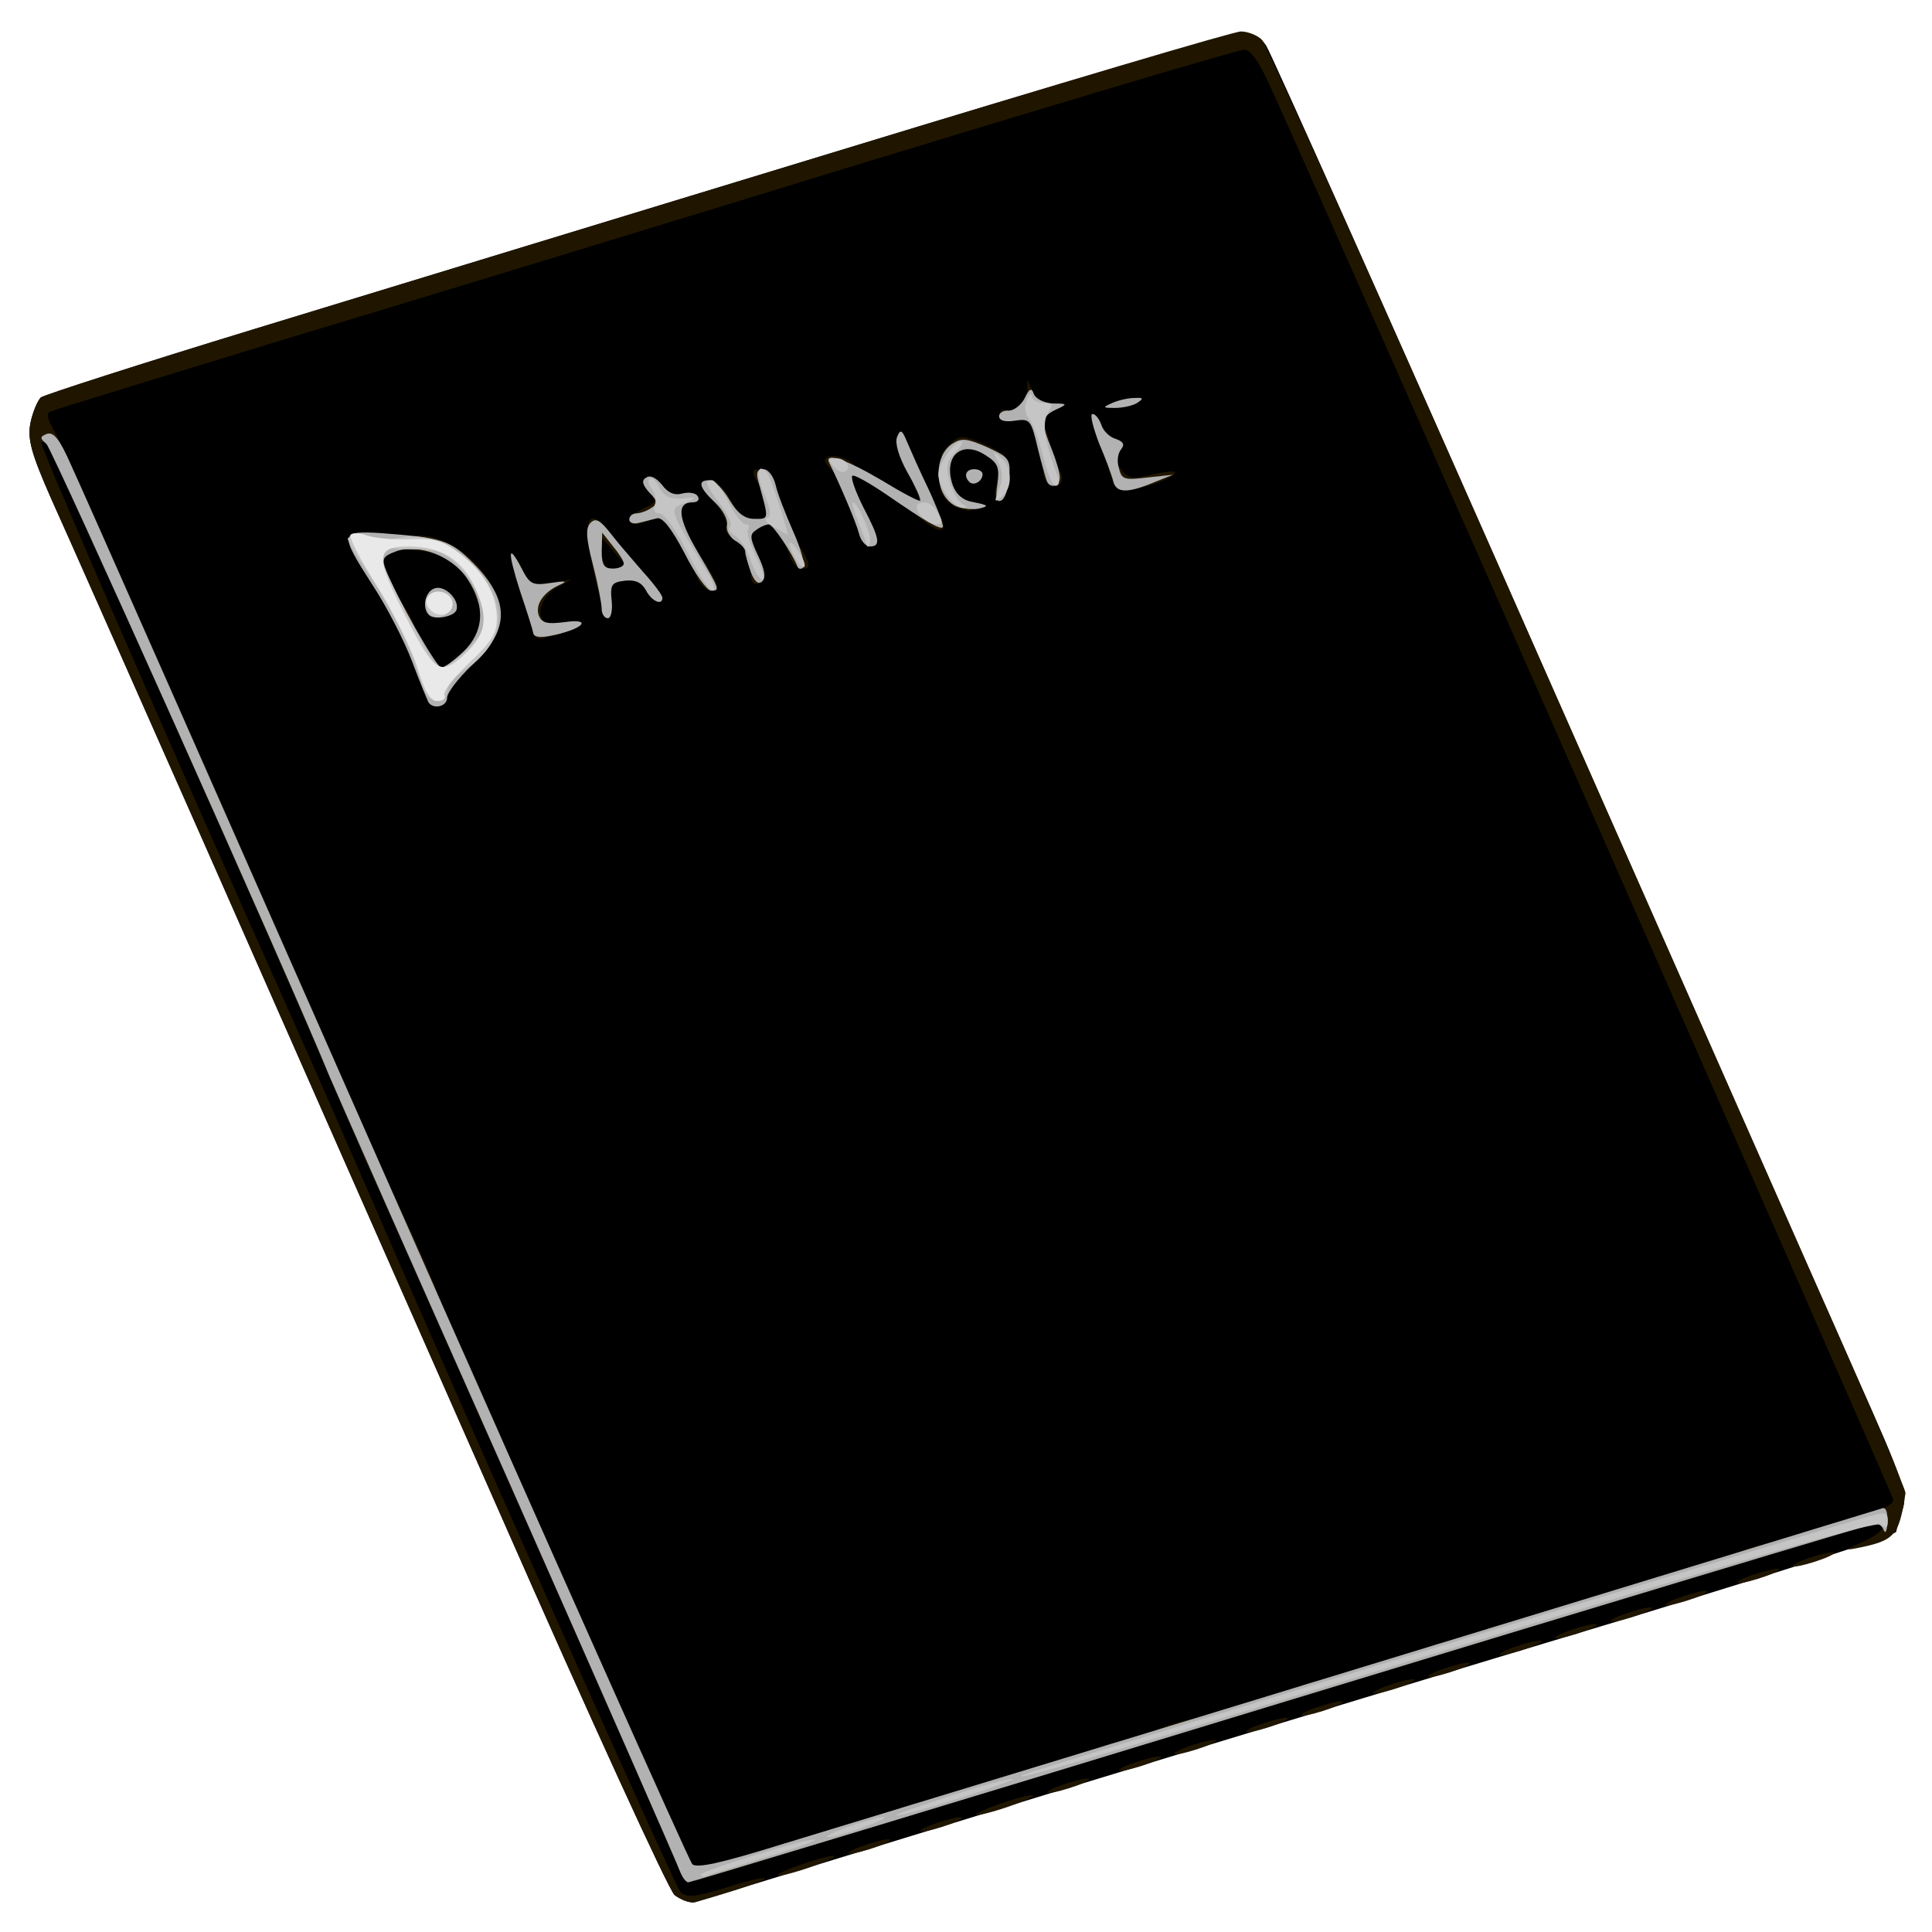 <?xml version="1.0" encoding="utf-8"?>
<!DOCTYPE svg PUBLIC "-//W3C//DTD SVG 1.0//EN" "http://www.w3.org/TR/2001/REC-SVG-20010904/DTD/svg10.dtd">
<svg version="1.0" xmlns="http://www.w3.org/2000/svg" width="32px" height="32px" viewBox="0 0 350 350" preserveAspectRatio="xMidYMid meet">
 <g fill="#000000">
  <path d="M122.2 343.3 c-1.1 -1 -15.3 -32 -31.7 -69.3 -16.4 -37.1 -40.3 -91.3 -53.2 -120.5 -12.9 -29.1 -25.5 -57.6 -28 -63.1 -3.7 -8.4 -4.3 -10.8 -3.8 -13.7 0.4 -2 1.3 -4.1 1.9 -4.7 0.7 -0.5 18.1 -6.1 38.7 -12.4 20.6 -6.3 68.5 -20.9 106.5 -32.5 38 -11.6 70.5 -21.1 72.2 -21.1 2.2 0 3.6 0.7 4.6 2.3 0.8 1.2 23.2 51.3 49.6 111.2 26.5 60 52.3 118.4 57.4 129.9 8.4 18.8 9.2 21.2 8.3 24 -0.5 1.7 -1.1 3.6 -1.2 4.1 -0.1 0.6 -20.9 7.2 -46.1 14.9 -25.3 7.6 -73.8 22.3 -107.9 32.7 -34.1 10.5 -62.7 19.2 -63.6 19.5 -0.9 0.2 -2.5 -0.4 -3.7 -1.3z"/>
 </g>
 <g fill="#201600">
  <path d="M122.2 343.3 c-1.1 -1 -15.3 -32 -31.7 -69.3 -16.4 -37.1 -40.3 -91.3 -53.2 -120.5 -12.9 -29.1 -25.5 -57.6 -28 -63.1 -3.7 -8.4 -4.3 -10.8 -3.8 -13.7 0.4 -2 1.3 -4.1 1.9 -4.7 0.7 -0.5 18.1 -6.1 38.7 -12.4 20.6 -6.3 68.7 -21 106.9 -32.6 38.2 -11.7 70.5 -21.3 71.8 -21.3 1.3 0 3 0.7 3.8 1.5 0.8 0.8 19.9 43.3 42.5 94.4 22.6 51.1 48.5 109.8 57.6 130.4 9.2 20.6 16.6 37.9 16.5 38.5 -1.2 7.8 -1.9 8.6 -9 10 -2 0.4 -1.7 0.1 1.1 -1.1 3.5 -1.5 5 -3.4 2.6 -3.4 -0.6 0 -48.3 14.4 -106.1 32 -57.8 17.6 -106.2 32.3 -107.4 32.6 -1.8 0.5 -2.6 0.1 -3 -1.2 -0.5 -1.5 -49.8 -112.9 -57.5 -129.9 -0.9 -2.2 -4.1 -9.4 -6.9 -16 -11.4 -26.7 -49.4 -112.1 -50.1 -112.9 -0.5 -0.5 -1.1 -0.7 -1.4 -0.4 -0.4 0.4 24.2 56.9 45 103.3 3.7 8.3 10.2 23.1 14.5 33 18.4 42.6 55.2 125.1 56.3 126.3 1.1 1 2.6 0.9 8.1 -0.8 3.7 -1.2 7 -2 7.2 -1.7 0.3 0.3 -5.6 2.3 -12.7 4.3 -0.9 0.2 -2.5 -0.4 -3.7 -1.3z m15.1 -6.9 c1.5 -0.3 2.7 -0.9 2.7 -1.4 0 -0.5 2.1 -1.2 4.8 -1.6 2.6 -0.4 5 -1.1 5.3 -1.6 0.3 -0.4 3.2 -1.3 6.5 -1.8 3.2 -0.5 6 -1.4 6.2 -2 0.2 -0.5 2 -1.2 4 -1.5 5.3 -0.8 18.6 -4.8 19.3 -5.7 0.3 -0.5 3.2 -1.3 6.4 -1.8 3.2 -0.5 6.2 -1.5 6.6 -2.1 0.3 -0.6 2.7 -1.4 5.3 -1.6 2.5 -0.3 4.6 -0.9 4.6 -1.3 0 -0.9 7.1 -3 10.3 -3 1.4 0 2.7 -0.5 2.9 -1 0.2 -0.6 3 -1.5 6.2 -2 3.3 -0.5 6.3 -1.4 6.6 -2.1 0.4 -0.6 2.7 -1.3 5.1 -1.6 2.4 -0.3 4.7 -1 5 -1.5 0.3 -0.5 3.2 -1.3 6.4 -1.8 3.2 -0.5 6.2 -1.5 6.6 -2.1 0.3 -0.6 2.7 -1.4 5.3 -1.6 2.5 -0.3 4.6 -0.9 4.6 -1.3 0 -0.4 1.9 -1.2 4.3 -1.8 15.6 -3.7 18.2 -4.5 18.7 -5.2 0.3 -0.5 2.8 -1.4 5.5 -2 13.6 -3.2 17.5 -4.3 17.5 -5 0 -0.9 7 -3 10.3 -3 1.4 0 2.7 -0.4 2.9 -1 0.2 -0.5 2.6 -1.4 5.3 -1.9 5.5 -1.1 10.5 -3.2 10.5 -4.4 0 -0.7 -103.8 -236.3 -112.6 -255.4 -2.2 -5 -3.8 -7.3 -5 -7.3 -1 0 -32.6 9.4 -70.3 20.9 -37.7 11.6 -85.7 26.2 -106.6 32.5 -20.9 6.4 -38.6 11.8 -39.2 12.1 -1 0.3 -0.8 1.3 0.6 3.7 1.7 3 12.6 27.3 47.8 107.3 6.2 14.3 11.8 26.9 12.3 28 0.5 1.1 2.7 6 5 10.8 2.2 4.9 4 9.1 4 9.4 0 0.4 1.8 4.5 6.6 14.8 0.7 1.7 3.7 8.4 6.5 15 2.8 6.6 6.5 14.9 8.1 18.5 1.7 3.6 3.9 8.5 5 11 1.1 2.5 2.6 5.9 3.4 7.5 0.7 1.7 3.3 7.7 5.8 13.5 2.4 5.8 5.8 13.6 7.5 17.4 l3.1 6.8 4.8 -0.6 c2.6 -0.4 5.9 -0.9 7.5 -1.2z"/>
  <path d="M96.7 114.9 c-0.2 -0.8 -1.3 -4.2 -2.5 -7.6 -2 -6.2 -1.6 -8.7 0.7 -3.7 1 2.3 1.6 2.5 4.9 2 l3.7 -0.6 -2.7 1.5 c-3.4 1.9 -4 6.5 -0.8 6.5 1.1 0 2 0.5 2 1 0 0.6 -0.4 1 -0.9 1 -0.5 0 -1.6 0.3 -2.5 0.6 -0.9 0.3 -1.7 0 -1.9 -0.7z"/>
  <path d="M71.2 112 c-1.4 -2.2 -1.6 -5 -0.4 -5 0.8 0 4.2 5.2 4.2 6.4 0 1.4 -2.6 0.4 -3.8 -1.4z"/>
  <path d="M86 107.8 c-1.8 -5 -5.2 -7.7 -10.2 -8 -5.1 -0.4 -5.1 -2.8 0 -2.8 6.8 0 14.9 7.8 14.3 13.8 -0.2 2.7 -2.7 1 -4.1 -3z"/>
  <path d="M107.6 103.9 c-2.4 -11 -1 -12.9 4.3 -5.7 3.6 4.8 3.4 6.4 -0.3 2.2 l-2.5 -2.9 -0.1 2.6 c0 1.5 0.7 2.9 1.6 3.3 0.9 0.4 1.2 1.1 0.7 1.8 -0.4 0.7 -0.6 2.3 -0.5 3.5 0.2 1.1 -0.1 2.4 -0.6 2.7 -0.5 0.3 -1.6 -3.1 -2.6 -7.5z"/>
  <path d="M126.2 104.5 c-2.3 -5.1 -0.7 -6.3 2.1 -1.6 2.1 3.5 2.1 4.1 0.4 4.1 -0.8 0 -1.9 -1.1 -2.5 -2.5z"/>
  <path d="M136 104 c0 -1.3 0.5 -2 1.3 -1.7 0.6 0.2 1.2 1 1.2 1.7 0 0.7 -0.6 1.5 -1.2 1.8 -0.8 0.2 -1.3 -0.5 -1.3 -1.8z"/>
  <path d="M143.3 101.3 c-0.3 -1 -0.8 -2.1 -1 -2.5 -0.2 -0.5 0.2 -0.8 1 -0.8 0.7 0 1.9 1.1 2.5 2.5 1 2.1 0.9 2.5 -0.4 2.5 -0.8 0 -1.7 -0.8 -2.1 -1.7z"/>
  <path d="M131.6 95.6 c0.3 -0.7 -0.6 -2.7 -2 -4.4 -3.1 -3.5 -3.2 -4.2 -0.8 -4.2 1 0 2.6 1.7 4 4.3 2.7 5.1 2.7 5.7 0.2 5.7 -1.2 0 -1.7 -0.5 -1.4 -1.4z"/>
  <path d="M166.1 93.4 c-1.7 -1.4 -3.1 -3.1 -3.1 -3.7 0 -0.8 0.4 -0.7 1.2 0.1 1.9 1.9 3 1.4 1.8 -0.9 -0.7 -1.1 -0.9 -2.3 -0.6 -2.7 0.7 -0.6 0.7 -0.7 3.4 4.1 3.6 6.3 2.5 7.5 -2.7 3.1z"/>
  <path d="M114 94.2 c0 -0.5 1.2 -1.4 2.6 -2.1 2.1 -0.9 2.4 -1.4 1.4 -2.6 -1 -1.2 -1 -1.5 0.2 -1.5 2.1 0 3.8 2.1 3.8 4.8 0 1.9 -0.3 2.2 -1.3 1.4 -0.8 -0.7 -1.8 -0.7 -2.7 -0.2 -1.9 1.2 -4 1.3 -4 0.2z"/>
  <path d="M173.4 92 c-2.2 -0.9 -4.1 -4 -2.4 -4 1.1 0 5.4 4 4.8 4.5 -0.1 0.1 -1.2 -0.1 -2.4 -0.5z"/>
  <path d="M180.5 87.7 c0.6 -3.1 0.4 -3.7 -2 -5.3 -2.2 -1.4 -3.1 -1.5 -4.6 -0.6 -3.1 2 -4.5 1.4 -2.2 -1 2 -1.9 2.4 -2 5.5 -0.8 1.8 0.7 3.9 1.8 4.6 2.3 1.6 1.3 1.2 7.9 -0.6 8.5 -1 0.3 -1.2 -0.4 -0.7 -3.1z"/>
  <path d="M137 87 c-0.9 -1.7 -0.8 -2 1 -2 1.3 0 2 0.7 2 2 0 1.1 -0.4 2 -1 2 -0.5 0 -1.4 -0.9 -2 -2z"/>
  <path d="M201.2 86.1 c-1.2 -3.5 -0.1 -4.1 1.9 -1.1 1.2 1.7 1.9 1.8 5.4 1 2.2 -0.5 4.1 -0.7 4.3 -0.5 0.6 0.6 -3.2 2.3 -6.9 3 -3.4 0.6 -3.7 0.5 -4.7 -2.4z"/>
  <path d="M189.7 87.3 c-1.2 -1.1 -0.7 -3.3 0.7 -3.3 0.7 0 1.6 0.9 1.9 2 0.5 1.9 -1.2 2.8 -2.6 1.3z"/>
  <path d="M150.5 85 c-1.3 -1.4 -1.3 -1.9 -0.3 -2.3 1.5 -0.5 4.8 1 4.8 2.2 0 1.8 -2.9 1.9 -4.5 0.1z"/>
  <path d="M187.5 78.9 c-0.6 -2.7 -1 -3 -3.6 -2.7 -2 0.3 -2.9 0 -2.9 -1 0 -0.8 0.6 -1.2 1.4 -0.9 1.8 0.7 3.6 -1.1 3.7 -3.7 0 -2.1 0 -2.1 0.8 -0.1 0.5 1.1 0.4 2.2 0 2.3 -1.4 0.6 -1 2.2 0.4 2.2 0.8 0 1.8 1.6 2.4 3.5 0.9 2.8 0.8 3.5 -0.2 3.5 -0.7 0 -1.6 -1.4 -2 -3.1z"/>
  <path d="M144.5 338 c2.8 -1 5.7 -1.8 6.5 -1.8 0.8 0 -0.7 0.8 -3.5 1.8 -2.7 1 -5.7 1.8 -6.5 1.8 -0.8 0 0.8 -0.8 3.5 -1.8z"/>
  <path d="M156 334.5 c1.9 -0.7 4.2 -1.3 5 -1.3 0.8 0 -0.1 0.6 -2 1.3 -1.9 0.7 -4.2 1.3 -5 1.3 -0.8 0 0.1 -0.6 2 -1.3z"/>
  <path d="M169 330.5 c1.9 -0.7 4.2 -1.3 5 -1.3 0.8 0 -0.1 0.6 -2 1.3 -1.9 0.7 -4.2 1.3 -5 1.3 -0.8 0 0.1 -0.6 2 -1.3z"/>
  <path d="M180.5 327 c2.8 -1 5.7 -1.8 6.5 -1.8 0.8 0 -0.7 0.8 -3.5 1.8 -2.7 1 -5.7 1.8 -6.5 1.8 -0.8 0 0.8 -0.8 3.5 -1.8z"/>
  <path d="M192 323.5 c1.9 -0.7 4.2 -1.3 5 -1.3 0.8 0 -0.1 0.6 -2 1.3 -1.9 0.7 -4.2 1.3 -5 1.3 -0.8 0 0.1 -0.6 2 -1.3z"/>
  <path d="M205 319.5 c1.9 -0.7 4.2 -1.3 5 -1.3 0.8 0 -0.1 0.6 -2 1.3 -1.9 0.7 -4.2 1.3 -5 1.3 -0.8 0 0.1 -0.6 2 -1.3z"/>
  <path d="M215 316.5 c1.9 -0.7 4.2 -1.3 5 -1.3 0.8 0 -0.1 0.6 -2 1.3 -1.9 0.7 -4.2 1.3 -5 1.3 -0.8 0 0.1 -0.6 2 -1.3z"/>
  <path d="M228 312.5 c1.9 -0.7 4.2 -1.3 5 -1.3 0.8 0 -0.1 0.6 -2 1.3 -1.9 0.7 -4.2 1.3 -5 1.3 -0.8 0 0.1 -0.6 2 -1.3z"/>
  <path d="M238 309.5 c1.9 -0.7 4.2 -1.3 5 -1.3 0.8 0 -0.1 0.6 -2 1.3 -1.9 0.7 -4.2 1.3 -5 1.3 -0.8 0 0.1 -0.6 2 -1.3z"/>
  <path d="M251 305.5 c1.9 -0.7 4.2 -1.3 5 -1.3 0.8 0 -0.1 0.6 -2 1.3 -1.9 0.7 -4.2 1.3 -5 1.3 -0.8 0 0.1 -0.6 2 -1.3z"/>
  <path d="M261 302.5 c1.9 -0.7 4.2 -1.3 5 -1.3 0.8 0 -0.1 0.6 -2 1.3 -1.9 0.7 -4.2 1.3 -5 1.3 -0.8 0 0.1 -0.6 2 -1.3z"/>
  <path d="M274 298.5 c1.9 -0.7 4.2 -1.3 5 -1.3 0.8 0 -0.1 0.6 -2 1.3 -1.9 0.7 -4.2 1.3 -5 1.3 -0.8 0 0.1 -0.6 2 -1.3z"/>
  <path d="M284 295.5 c1.9 -0.7 4.2 -1.3 5 -1.3 0.8 0 -0.1 0.6 -2 1.3 -1.9 0.7 -4.2 1.3 -5 1.3 -0.8 0 0.1 -0.6 2 -1.3z"/>
  <path d="M294 292.5 c1.9 -0.7 4.2 -1.3 5 -1.3 0.8 0 -0.1 0.6 -2 1.3 -1.9 0.7 -4.2 1.3 -5 1.3 -0.8 0 0.1 -0.6 2 -1.3z"/>
  <path d="M304 289.5 c1.9 -0.7 4.2 -1.3 5 -1.3 0.8 0 -0.1 0.6 -2 1.3 -1.9 0.7 -4.2 1.3 -5 1.3 -0.8 0 0.1 -0.6 2 -1.3z"/>
  <path d="M317 285.5 c1.9 -0.7 4.2 -1.3 5 -1.3 0.8 0 -0.1 0.6 -2 1.3 -1.9 0.7 -4.2 1.3 -5 1.3 -0.8 0 0.1 -0.6 2 -1.3z"/>
  <path d="M327 282.5 c1.9 -0.7 4.2 -1.3 5 -1.3 0.8 0 -0.1 0.6 -2 1.3 -1.9 0.7 -4.2 1.3 -5 1.3 -0.8 0 0.1 -0.6 2 -1.3z"/>
 </g>
 <g fill="#b2b2b2">
  <path d="M123.3 339.3 c-0.3 -1 -14.4 -33.1 -31.3 -71.3 -17 -38.2 -31.5 -71.1 -32.3 -73 -7.6 -18.6 -50.3 -113.8 -51.3 -114.6 -1.2 -1 -1.2 -1.3 0.1 -1.8 1.2 -0.4 2.3 0.9 4.4 5.7 1.6 3.4 27.3 61.6 57.1 129.2 29.9 67.7 54.8 123.5 55.4 124.2 0.8 0.8 5 -0.1 16.6 -3.7 8.5 -2.6 56.5 -17.2 106.5 -32.5 50.1 -15.3 91.6 -28 92.3 -28.2 0.8 -0.4 1.2 0.5 1.1 2.3 0 1.6 -0.3 2.3 -0.6 1.7 -0.2 -0.7 -0.9 -1.3 -1.5 -1.3 -0.6 0 -49.1 14.6 -107.8 32.5 -58.6 17.9 -106.9 32.5 -107.3 32.5 -0.4 0 -1 -0.8 -1.4 -1.7z"/>
  <path d="M77.6 127.2 c-0.2 -0.4 -1.6 -3.8 -3 -7.5 -1.4 -3.7 -4.6 -9.9 -7.1 -13.7 -6.1 -9.5 -6 -9.9 1.8 -9.4 10.6 0.8 12.2 1.3 15.9 4.9 7.3 7.1 7.4 12.5 0.2 19.1 -2.4 2.3 -4.4 4.9 -4.4 5.8 0 1.6 -2.5 2.2 -3.4 0.8z m6.3 -9.1 c3.8 -3.6 4.1 -8.3 0.8 -13.2 -2.8 -4.2 -8.9 -6.5 -13 -5 -2.4 0.9 -2.6 1.3 -1.7 3.6 1.7 4.4 9.1 17.5 10 17.5 0.4 0 2.2 -1.3 3.9 -2.9z"/>
  <path d="M77.7 111.4 c-1.3 -1.3 -0.7 -4.2 1 -4.8 1.8 -0.7 4.6 2 4 3.9 -0.4 1.2 -4 1.9 -5 0.9z"/>
  <path d="M96.6 114.7 c-0.1 -0.7 -1.2 -4.1 -2.4 -7.7 -2.3 -7.2 -2.2 -8.8 0.3 -4 1.5 2.9 2 3.1 5.3 2.6 2.6 -0.4 3.1 -0.3 1.7 0.3 -3 1.3 -4.6 3.6 -3.9 5.6 0.6 1.4 1.5 1.6 4.7 1.2 4.9 -0.7 3.6 1.1 -1.7 2.3 -2.6 0.6 -3.8 0.5 -4 -0.3z"/>
  <path d="M109 110.3 c0 -0.9 -0.7 -4.6 -1.6 -8.1 -1.3 -4.9 -1.3 -6.6 -0.4 -7.5 0.9 -0.9 1.7 -0.5 3.5 1.8 1.3 1.7 4 4.8 5.9 7 2 2.2 3.6 4.3 3.6 4.8 0 1.5 -2 0.6 -3 -1.4 -0.8 -1.4 -1.9 -1.9 -3.8 -1.7 -2.4 0.3 -2.7 0.7 -2.4 3.6 0.2 1.8 -0.1 3.2 -0.7 3.2 -0.6 0 -1.1 -0.8 -1.1 -1.7z m4 -8.2 c0 -0.5 -0.9 -1.9 -2 -3.2 l-1.9 -2.4 -0.1 3.3 c0 2.5 0.4 3.2 2 3.2 1.1 0 2 -0.4 2 -0.9z"/>
  <path d="M124 100.2 c-2.3 -4.4 -4 -6.6 -5 -6.3 -0.8 0.2 -2.3 0.6 -3.2 0.8 -1 0.3 -1.8 0 -1.8 -0.6 0 -0.6 0.6 -1.1 1.3 -1.1 0.6 0 1.9 -0.4 2.7 -1 1.2 -0.7 1.2 -1.2 -0.4 -2.8 -1.3 -1.5 -1.4 -2.2 -0.5 -2.7 0.7 -0.5 1.8 0.1 2.8 1.3 1.1 1.5 2.3 2 3.7 1.6 1.2 -0.3 2.5 -0.1 2.8 0.5 0.4 0.6 0 1.1 -0.9 1.1 -3 0 -2.7 2.9 0.9 9 4 6.9 4.1 7 2.4 7 -0.7 0 -2.9 -3 -4.8 -6.8z"/>
  <path d="M136 103.6 c-0.5 -1.5 -1 -3.1 -1 -3.7 0 -0.5 -0.8 -1.4 -1.9 -2 -1 -0.7 -1.6 -1.9 -1.4 -2.8 0.2 -0.9 -0.7 -2.7 -2.1 -4 -3 -2.8 -3.3 -4.1 -1.1 -4.1 0.9 0 2.5 1.6 3.6 3.5 1.5 2.5 2.8 3.5 4.6 3.5 2.7 0 2.6 0.2 0.7 -6.7 -0.5 -1.7 -0.2 -2.3 0.9 -2.3 0.8 0 1.8 1.2 2.2 2.8 0.3 1.5 1.8 5.3 3.2 8.5 1.4 3.1 2.2 6.1 1.8 6.5 -0.4 0.4 -0.9 0.3 -1.1 -0.3 -0.9 -2.3 -4.4 -7.5 -5.1 -7.5 -0.5 0 -1.5 0.4 -2.3 1 -1.2 0.8 -1.2 1.4 0.3 4.6 1.2 2.5 1.5 4 0.8 4.7 -0.7 0.7 -1.4 0.1 -2.1 -1.7z"/>
  <path d="M155.6 96.6 c-0.5 -1.9 -3.4 -8.8 -5.4 -12.8 -0.9 -2 3.4 -0.4 9.5 3.2 3.6 2.2 6.8 3.9 7 3.7 0.2 -0.2 -0.8 -2.5 -2.3 -5.1 -1.6 -2.9 -2.3 -5.3 -1.9 -6.4 0.6 -1.5 0.9 -1.4 1.8 0.8 0.6 1.4 2.3 5.3 4 8.8 1.6 3.5 2.7 6.5 2.5 6.7 -0.5 0.5 -3.1 -1 -10.2 -5.9 -3.1 -2.1 -5.9 -3.7 -6.2 -3.4 -0.3 0.4 0.6 2.9 2 5.7 3 5.7 3.2 7.1 1.2 7.1 -0.8 0 -1.7 -1.1 -2 -2.4z"/>
  <path d="M173.2 91.7 c-3.9 -1.8 -4.3 -8.9 -0.7 -11.3 1.7 -1.1 2.6 -1 6.3 0.6 4.1 1.9 4.3 2.2 4 5.7 -0.2 2 -0.8 3.8 -1.5 4 -0.8 0.3 -1 -0.6 -0.6 -3 0.4 -3 0.1 -3.8 -2.1 -5.2 -4.4 -2.9 -7.8 0.1 -6 5.4 0.7 1.8 1.9 2.8 3.9 3.1 2.5 0.5 2.7 0.7 1 1.1 -1.1 0.3 -3 0.1 -4.3 -0.4z"/>
  <path d="M201.7 87.3 c-0.2 -1 -1.4 -4.2 -2.6 -7 -1.1 -2.9 -1.7 -5.3 -1.2 -5.3 0.6 0 1.2 0.9 1.6 1.9 0.3 1.1 1.5 2.3 2.6 2.6 1.4 0.5 1.7 1 1 1.9 -0.6 0.7 -0.8 2.2 -0.4 3.4 0.5 2.1 1 2.2 5.2 1.7 l4.6 -0.5 -3.5 1.4 c-4.8 2 -6.7 1.9 -7.3 -0.1z"/>
  <path d="M175.6 87.3 c-1.1 -1.1 -0.6 -2.3 0.9 -2.3 0.8 0 1.5 0.4 1.5 0.9 0 1.3 -1.6 2.2 -2.4 1.4z"/>
  <path d="M189.7 87.3 c-0.2 -0.5 -1 -3.2 -1.7 -6.1 -1.2 -5.1 -1.4 -5.4 -4.1 -5 -1.8 0.3 -2.9 0 -2.9 -0.8 0 -0.6 0.8 -1.1 1.7 -1 0.9 0 2.2 -0.9 2.9 -2.2 0.9 -1.9 1.3 -2 1.7 -0.8 0.4 0.9 1.9 1.6 3.4 1.7 2.7 0 2.8 0.1 0.6 1.1 -2.7 1.3 -2.8 2.3 -0.8 7.1 0.8 2 1.5 4.3 1.5 5.2 0 1.5 -1.6 2.1 -2.3 0.8z"/>
  <path d="M201.5 73 c1.1 -0.5 2.9 -0.9 4 -0.9 1.7 -0.1 1.7 0.1 0.5 0.9 -0.8 0.5 -2.6 0.9 -4 0.9 -2.3 0 -2.3 -0.1 -0.5 -0.9z"/>
 </g>
 <g fill="#c5c5c5">
  <path d="M127 339.6 c0 -0.7 20.1 -6.9 20.6 -6.3 0.2 0.2 -3.7 1.6 -8.8 3.1 -5 1.6 -9.8 3 -10.5 3.3 -0.7 0.3 -1.3 0.3 -1.3 -0.1z"/>
  <path d="M153.5 331 c2.8 -1 5.7 -1.8 6.5 -1.8 0.8 0 -0.7 0.8 -3.5 1.8 -2.7 1 -5.7 1.8 -6.5 1.8 -0.8 0 0.8 -0.8 3.5 -1.8z"/>
  <path d="M172 325.4 c5.8 -1.9 10.9 -3.3 11.4 -3.1 0.9 0.3 -19.7 6.8 -21.1 6.6 -0.4 -0.1 3.9 -1.6 9.7 -3.5z"/>
  <path d="M185.1 321.6 c0.4 -0.4 149.2 -45.9 154.2 -47.1 2.2 -0.6 2.7 -0.4 2.7 1 0 1.3 -0.3 1.5 -1.2 0.7 -0.9 -0.7 -23.8 5.9 -77.8 22.4 -71.8 21.9 -79 24 -77.9 23z"/>
  <path d="M76 122.8 c-1.5 -5.4 -5.2 -12.8 -9.6 -19.4 -1.9 -2.8 -3.4 -5.4 -3.4 -5.8 0 -0.3 1.1 -0.6 2.5 -0.6 1.4 0 2.5 0.6 2.5 1.3 0 2.3 10.4 22.7 11.6 22.7 1.8 0 7.2 -4.8 7.9 -7.1 1 -2.9 -1.2 -8.2 -4.6 -11.5 -2.6 -2.5 -3.8 -2.9 -8.5 -2.9 -6.1 0 -7.1 -1.1 -2 -2.1 5.1 -0.9 10.1 1.2 14.1 5.9 5.8 6.7 4.9 13.3 -2.5 18.2 -1.6 1.1 -3 2.8 -3 3.8 0 1 -0.8 1.7 -1.8 1.7 -1.3 0 -2.3 -1.2 -3.2 -4.2z"/>
  <path d="M77.4 110.5 c-0.4 -0.9 -0.2 -2.1 0.4 -2.7 1.5 -1.5 4.4 -0.1 4 1.9 -0.4 2.3 -3.6 2.9 -4.4 0.8z"/>
  <path d="M124.5 100 c-1.9 -3.8 -4.2 -7 -5 -7 -0.9 0 -1.2 -0.6 -0.9 -1.5 0.4 -0.8 0.1 -2.1 -0.5 -2.9 -0.6 -0.7 -0.8 -1.6 -0.4 -1.9 0.3 -0.4 1.1 0.3 1.7 1.6 0.9 1.6 1.9 2.1 4.1 2 2.8 -0.3 2.8 -0.2 0.8 0.7 -3.2 1.3 -3.4 0.7 3.9 12.8 1.1 1.7 1.5 3.2 0.9 3.2 -0.6 0 -2.7 -3.1 -4.6 -7z"/>
  <path d="M136 101.5 c-0.6 -1.9 -1.9 -3.9 -2.8 -4.4 -0.9 -0.5 -1.4 -1.3 -0.9 -1.7 0.4 -0.4 -0.4 -2.2 -1.8 -4 -2.7 -3.6 -3 -4.4 -1.5 -4.4 0.5 0 1.9 1.8 3 4 1.1 2.2 2.5 4 3.1 4 0.6 0 0.7 0.4 0.4 1 -0.3 0.5 0.4 2.7 1.5 5 1.1 2.2 1.6 4 1.1 4 -0.5 0 -1.5 -1.6 -2.1 -3.5z"/>
  <path d="M144.1 101.2 c-1.7 -3.1 -1.3 -4 0.5 -1.4 0.9 1.3 1.4 2.6 1.1 2.9 -0.3 0.2 -1 -0.4 -1.6 -1.5z"/>
  <path d="M157.1 98.9 c-0.1 -0.4 -0.8 -2.3 -1.6 -4.3 -0.8 -2 -1.3 -3.6 -1 -3.6 0.9 0 3.6 6.2 3.1 7.3 -0.2 0.7 -0.5 0.9 -0.5 0.6z"/>
  <path d="M140.2 95.5 c-1.3 -0.7 -1.9 -1.4 -1.2 -1.7 0.8 -0.2 0.6 -1.5 -0.5 -4.2 -1.6 -3.7 -1.3 -5.9 0.4 -4 0.7 0.7 4.3 11.7 3.7 11.3 0 -0.1 -1.2 -0.7 -2.4 -1.4z"/>
  <path d="M167.2 93.8 c-1.6 -1.6 -1.5 -2.8 0.3 -2.8 0.8 0 1.9 0.9 2.5 2 0.8 1.5 0.8 2 -0.3 2 -0.7 0 -1.8 -0.5 -2.5 -1.2z"/>
  <path d="M171.6 89.8 c-0.9 -1.2 -1.6 -2.9 -1.6 -3.8 0 -1.9 2.8 -6 4.1 -6 0.5 0 0 0.9 -1 1.9 -1.6 1.6 -1.8 2.6 -1.1 5.2 0.5 1.8 1.5 3.6 2.2 4.1 1 0.5 1 0.8 0.1 0.8 -0.6 0 -1.9 -1 -2.7 -2.2z"/>
  <path d="M181 88.6 c0.7 -2 0.7 -3.4 -0.2 -4.9 -1 -2 -1 -2.1 0.5 -0.8 2.1 1.7 2.2 5.4 0.2 7.1 -1.4 1.1 -1.4 1 -0.5 -1.4z"/>
  <path d="M189 82.8 c-0.7 -2.9 -1.8 -6 -2.5 -6.8 -0.8 -0.9 -1 -2.2 -0.5 -3.5 0.5 -1.1 0.9 -1.4 0.9 -0.7 0.1 0.6 1 1.2 2.1 1.2 1.7 0 1.8 0.3 0.8 1.9 -1.1 1.8 -0.5 5.4 1.9 11.7 0.3 0.8 0.1 1.4 -0.5 1.4 -0.5 0 -1.6 -2.4 -2.2 -5.2z"/>
  <path d="M151 84.5 c-1 -1.2 -1 -1.5 0.3 -1.5 1.9 0 3.1 1.6 1.8 2.4 -0.5 0.3 -1.4 -0.1 -2.1 -0.9z"/>
 </g>
 <g fill="#e9e9e9">
  <path d="M75.6 120.9 c-1 -3.3 -4.3 -9.9 -7.2 -14.6 -3 -4.7 -5.2 -8.9 -4.9 -9.4 0.3 -0.4 1.6 -0.4 3 0.1 1.3 0.5 4.8 0.8 7.7 0.7 4.6 -0.2 6 0.2 9.1 2.6 4.4 3.3 6.7 7.4 6.7 11.8 0 2.7 -1 4.2 -5.1 8.1 -2.8 2.6 -4.8 5.2 -4.4 5.8 0.3 0.5 -0.2 1 -1.2 1 -1.3 0 -2.3 -1.6 -3.7 -6.1z m8.6 -2.4 c3.9 -3.6 4.3 -6.5 2 -11.8 -2.4 -5.3 -6.2 -7.7 -12.2 -7.7 -6 0 -6.1 1.8 -0.5 12.7 5.2 10.2 6.3 10.9 10.7 6.8z"/>
  <path d="M77.9 110.4 c-0.9 -1.1 -0.9 -1.8 -0.1 -2.6 1.4 -1.4 4.2 -0.3 4.2 1.6 0 2 -2.7 2.7 -4.1 1z"/>
 </g>
</svg>